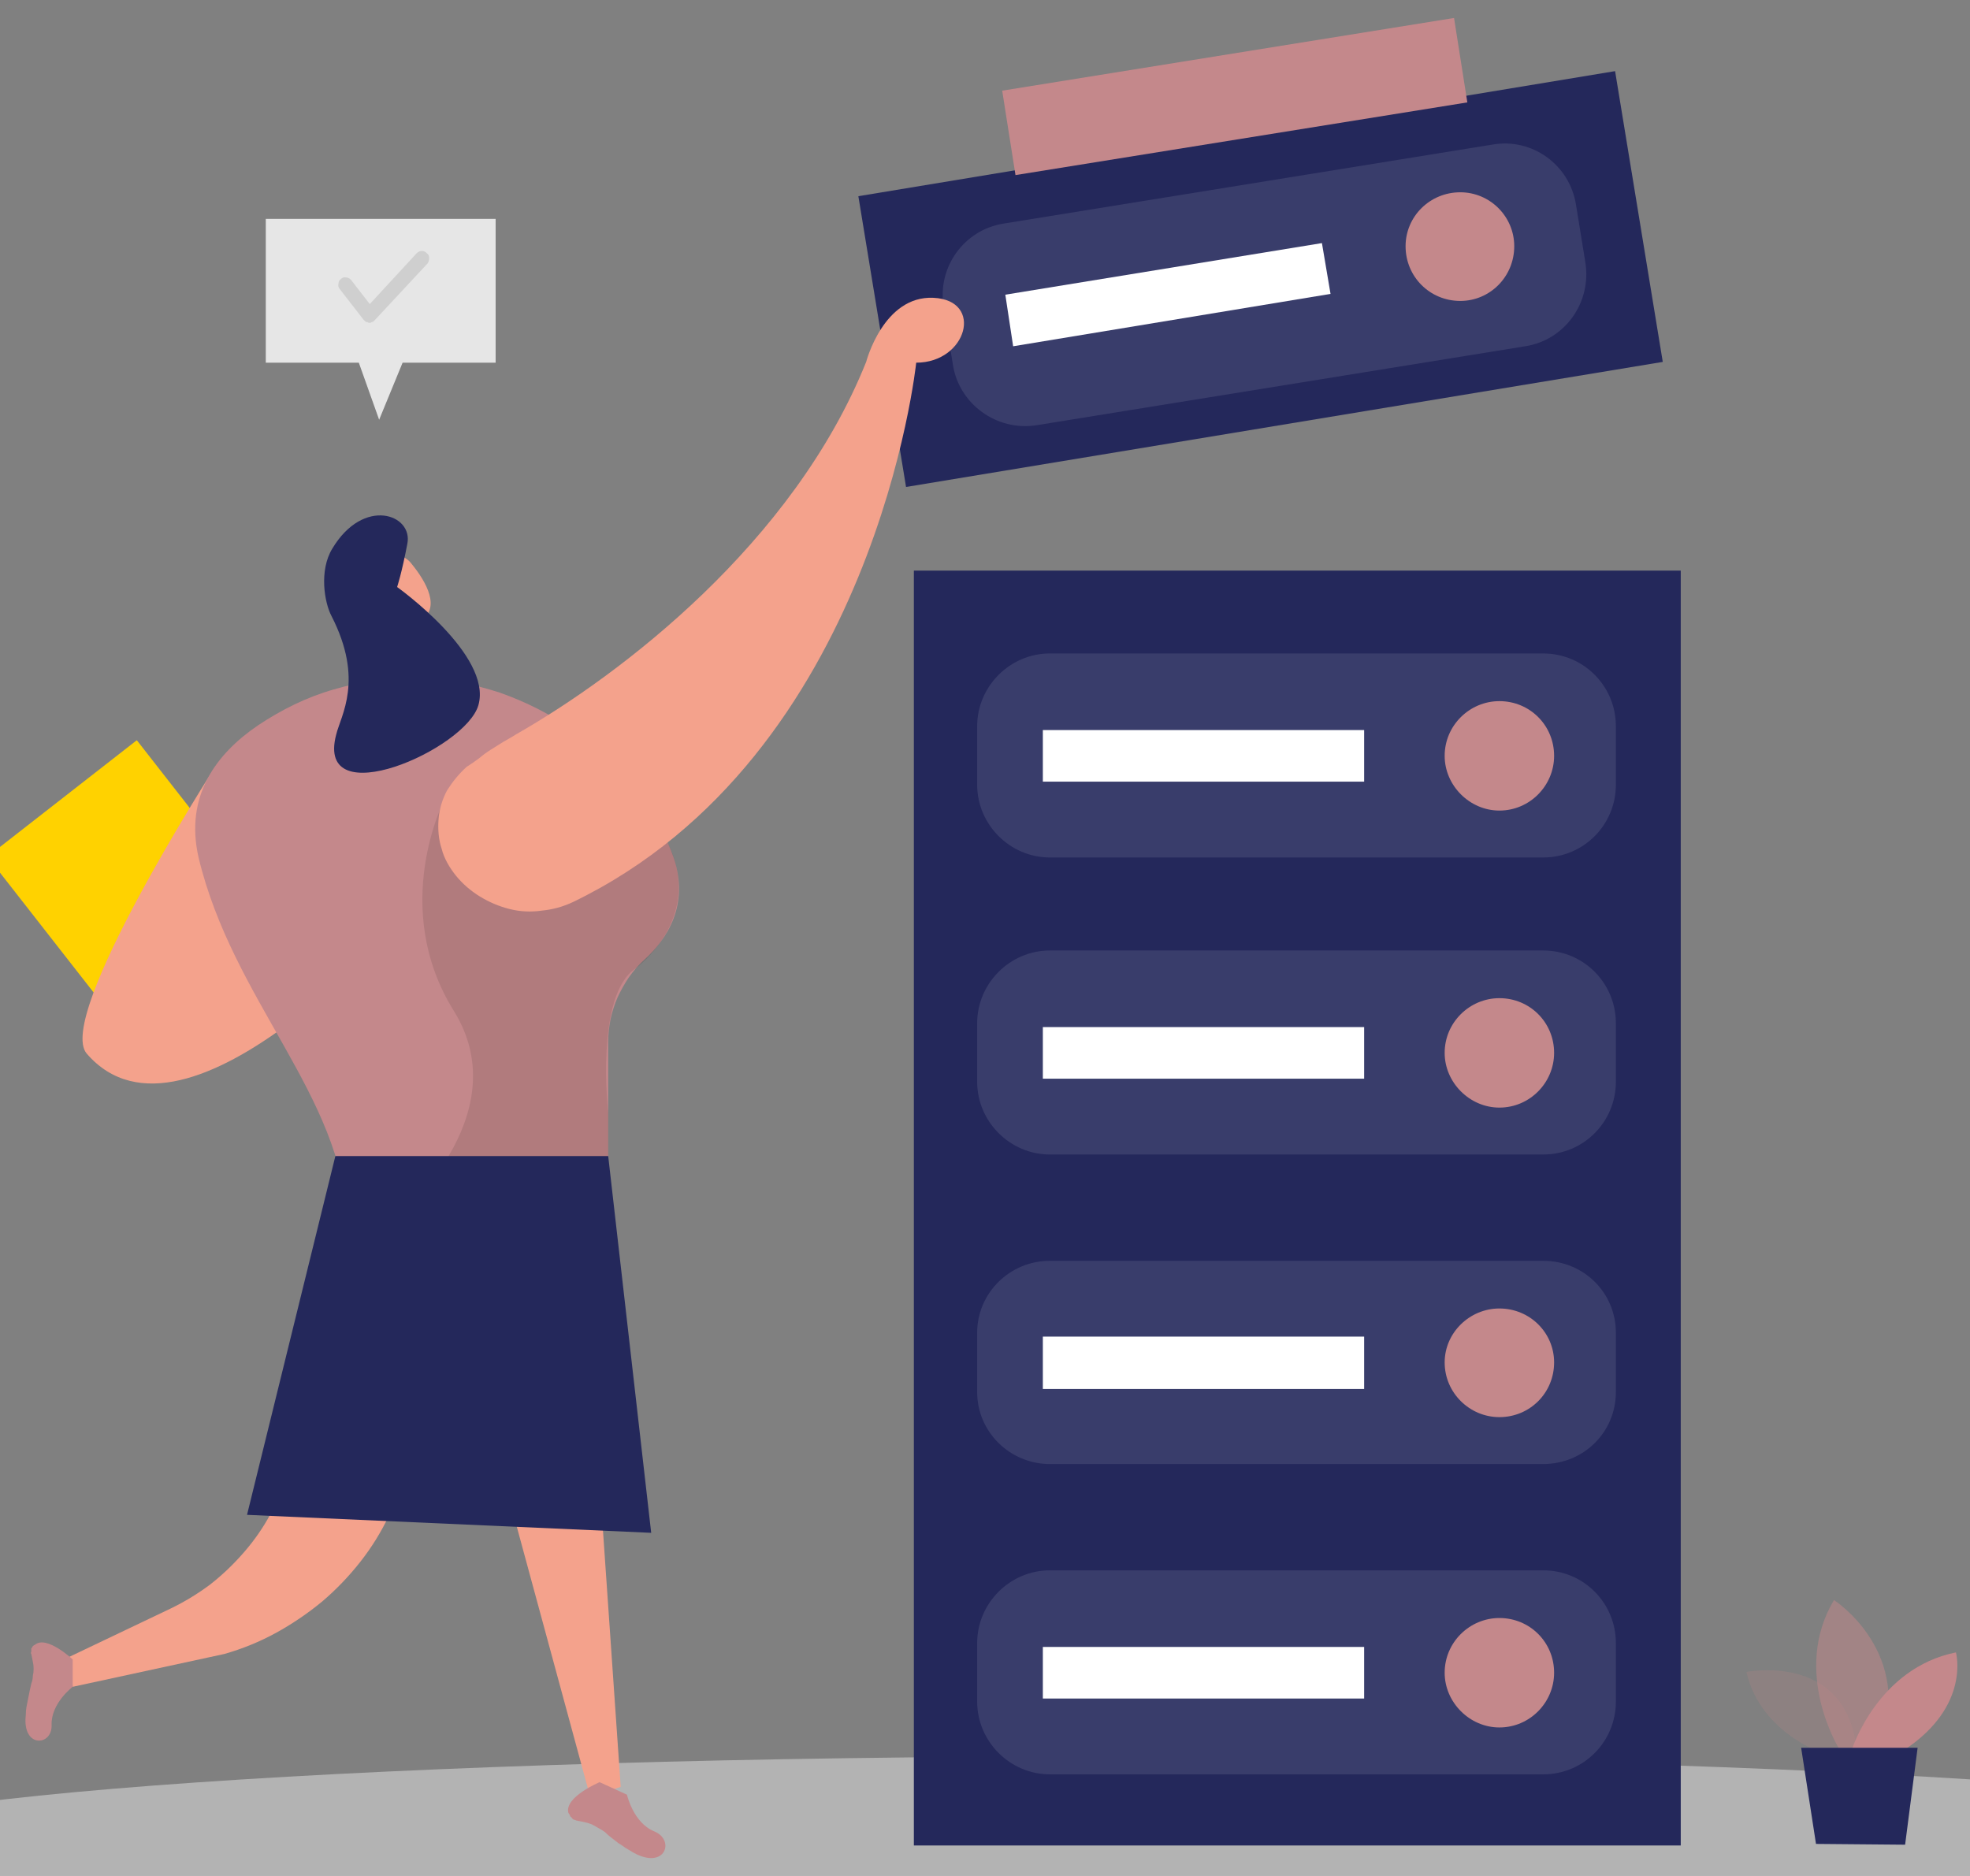 <svg version="1.2" xmlns="http://www.w3.org/2000/svg" viewBox="0 0 252 240" width="252" height="240">
	<rect x="0" y="0" width="252" height="240" fill="#808080" stroke="none"/>
	<title>diy-svg</title>
	<style>
		.s0 { opacity: .5;fill: #e6e6e6 } 
		.s1 { fill: #f4a28c } 
		.s2 { opacity: .2;fill: #c4888b } 
		.s3 { opacity: .5;fill: #c4888b } 
		.s4 { fill: #c4888b } 
		.s5 { fill: #24285b } 
		.s6 { opacity: .1;fill: #ffffff } 
		.s7 { fill: #ffffff } 
		.s8 { fill: #ffd200 } 
		.s9 { opacity: .1;fill: #000000 } 
		.s10 { fill: #e6e6e6 } 
	</style>
	<path id="Layer" class="s0" d="m141.6 247.5c-91.1 0-164.7-5.1-164.7-11.4 0-6.3 73.6-11.4 164.7-11.4 91 0 164.6 5.1 164.6 11.4 0 6.3-73.6 11.4-164.6 11.4z"/>
	<path id="Layer" class="s1" d="m45.9 159.9l-8.9 28.3q-0.9 2.9-2.4 5.5-1.4 2.6-3.4 4.9-2 2.3-4.3 4.1-2.4 1.8-5.1 3.1l-13 6.2 0.5 3.8 19.4-4.2q3.5-1 6.6-2.7 3.1-1.7 5.9-4 2.7-2.3 4.9-5.1 2.2-2.8 3.7-6l13.8-28.3z"/>
	<path id="Layer" class="s2" d="m234.2 224.7c0 0-8.9-2.5-10.8-10.8 0 0 13.8-2.8 14.2 11.5z"/>
	<path id="Layer" class="s3" d="m235.3 223.8c0 0-6.2-9.9-0.7-19.1 0 0 10.5 6.7 5.8 19.1z"/>
	<path id="Layer" class="s4" d="m236.9 223.8c0 0 3.3-10.4 13.3-12.4 0 0 1.9 6.8-6.5 12.4z"/>
	<path id="Layer" class="s5" d="m230.4 223.6l1.9 12.3 11.4 0.1 1.6-12.4h-14.9z"/>
	<path id="Layer" class="s5" d="m116.9 73h98.1v163.1h-98.1z"/>
	<path id="Layer" class="s5" d="m109.8 25.1l96.8-16 6.1 37.2-96.8 16z"/>
	<path id="Layer" class="s4" d="m128.2 11.6l57.8-9.3 1.7 10.8-57.8 9.3z"/>
	<path id="Layer" class="s6" d="m125 130.9c0-5.1 4.2-9.3 9.3-9.3h63.1c5.2 0 9.3 4.2 9.3 9.3v7.5c0 5.1-4.1 9.3-9.3 9.3h-63.1c-5.1 0-9.3-4.2-9.3-9.3z"/>
	<path id="Layer" class="s4" d="m191.8 141.7c-3.8 0-7-3.2-7-7 0-3.9 3.2-7 7-7 3.9 0 7 3.1 7 7 0 3.8-3.1 7-7 7z"/>
	<path id="Layer" class="s7" d="m133.4 131.4h41.1v6.6h-41.1z"/>
	<path id="Layer" class="s6" d="m125 92.9c0-5.1 4.2-9.3 9.3-9.3h63.1c5.2 0 9.3 4.2 9.3 9.3v7.5c0 5.1-4.1 9.3-9.3 9.3h-63.1c-5.1 0-9.3-4.2-9.3-9.3z"/>
	<path id="Layer" class="s4" d="m191.8 103.7c-3.8 0-7-3.2-7-7 0-3.9 3.2-7 7-7 3.9 0 7 3.1 7 7 0 3.8-3.1 7-7 7z"/>
	<path id="Layer" class="s7" d="m133.4 93.4h41.1v6.6h-41.1z"/>
	<path id="Layer" class="s6" d="m120.7 39.2c-0.8-5 2.6-9.8 7.7-10.6l62.5-10.1c5.1-0.9 9.9 2.6 10.7 7.7l1.2 7.4c0.8 5.1-2.6 9.9-7.7 10.7l-62.5 10.1c-5.1 0.8-9.9-2.7-10.7-7.7z"/>
	<path id="Layer" class="s4" d="m186.8 38.5c-3.9 0-7-3.1-7-7 0-3.8 3.1-6.9 7-6.9 3.8 0 6.9 3.1 6.9 6.9 0 3.9-3.1 7-6.9 7z"/>
	<path id="Layer" class="s7" d="m128.6 37.7l40.5-6.6 1.1 6.5-40.6 6.7z"/>
	<path id="Layer" class="s6" d="m125 170.5c0-5.1 4.2-9.2 9.3-9.2h63.1c5.2 0 9.3 4.1 9.3 9.2v7.6c0 5.1-4.1 9.2-9.3 9.2h-63.1c-5.1 0-9.3-4.1-9.3-9.2z"/>
	<path id="Layer" class="s4" d="m191.8 181.3c-3.8 0-7-3.1-7-7 0-3.8 3.2-6.9 7-6.9 3.9 0 7 3.1 7 6.9 0 3.9-3.1 7-7 7z"/>
	<path id="Layer" class="s7" d="m133.4 171h41.1v6.7h-41.1z"/>
	<path id="Layer" class="s6" d="m125 210.2c0-5.1 4.2-9.3 9.3-9.3h63.1c5.2 0 9.3 4.2 9.3 9.3v7.5c0 5.1-4.1 9.3-9.3 9.3h-63.1c-5.1 0-9.3-4.2-9.3-9.3z"/>
	<path id="Layer" class="s4" d="m191.8 221c-3.8 0-7-3.2-7-7 0-3.9 3.2-7 7-7 3.9 0 7 3.1 7 7 0 3.8-3.1 7-7 7z"/>
	<path id="Layer" class="s7" d="m133.4 210.7h41.1v6.6h-41.1z"/>
	<path id="Layer" class="s1" d="m75.2 167.9l4.2 60.7-3.9 1.3-15.4-56.7 15.1-5.3z"/>
	<path id="Layer" class="s4" d="m80.2 229.6c0 0 0.8 3.6 3.5 4.7 2.7 1.1 1.4 5-2.7 2.7q-0.5-0.3-1-0.6-0.4-0.3-0.9-0.6-0.4-0.3-0.9-0.7-0.4-0.3-0.8-0.7-0.4-0.3-0.8-0.5-0.5-0.3-0.9-0.5-0.5-0.2-1-0.3-0.5-0.1-1-0.2-0.2-0.1-0.3-0.1-0.2-0.1-0.3-0.3-0.2-0.1-0.2-0.3-0.1-0.1-0.2-0.3c-0.5-2 4-3.9 4-3.9z"/>
	<path id="Layer" class="s4" d="m9.3 215.8c0 0-2.8 2.1-2.7 4.9 0.1 2.7-3.8 3-3.3-1.3q0-0.6 0.1-1.1 0.1-0.5 0.2-1 0.1-0.5 0.2-1 0.1-0.5 0.2-0.9 0.2-0.5 0.2-1 0.1-0.4 0.1-0.9 0-0.5-0.1-0.9-0.1-0.5-0.2-1-0.1-0.1 0-0.3 0-0.2 0-0.4 0.1-0.1 0.2-0.3 0.1-0.1 0.3-0.2c1.5-1.2 4.8 1.9 4.8 1.9z"/>
	<path id="Layer" class="s1" d="m52 80l1.5 5.8-4.8 2.5-0.8-10 4.1 1.7z"/>
	<path id="Layer" class="s1" d="m46.8 72.7q0.4-0.8 1.2-1.3 0.7-0.5 1.6-0.5 0.9-0.1 1.7 0.2 0.9 0.4 1.4 1.1c1.8 2.2 3.8 5.7 1 7.2-4.2 2.4-7.5-3-7.5-3q0-0.5 0-0.9 0-0.5 0-1 0.1-0.4 0.2-0.9 0.2-0.4 0.4-0.9z"/>
	<path id="Layer" class="s8" d="m19.5 136.6l-21.1-27 19.1-14.9 21.1 27z"/>
	<path id="Layer" class="s1" d="m27.4 98.3c0 0-20.4 31.8-16.3 36.5 12.9 14.9 41.6-18.6 41.6-18.6z"/>
	<path id="Layer" class="s4" d="m73.4 93.5c-2.9-2.1-6.1-3.7-9.5-4.9-3.4-1.1-7-1.8-10.6-1.8-3.6-0.1-7.2 0.4-10.6 1.4-3.5 1-6.7 2.6-9.7 4.6-5.3 3.6-9.4 9-7.6 16.9 4.4 18.4 18.5 30.5 19 46.7l33.4-2.2v-20.9q0-1.4 0.3-2.9 0.3-1.4 0.9-2.8 0.6-1.3 1.4-2.5 0.9-1.3 2-2.3c2.9-2.6 5.8-7 3.8-13-1.8-5.3-6.4-11.6-12.8-16.3z"/>
	<path id="Layer" class="s1" d="m49.4 76.5c0 0-1-1-1.5 0.2-0.5 1.2 1.2 1.9 1.8 1.3 0.6-0.5-0.3-1.5-0.3-1.5z"/>
	<path id="Layer" class="s9" d="m56.9 102.2c0 0-7.2 13.8 1.2 27.2 8.3 13.5-7.5 26.6-7.5 26.6l27.2-1.8v-11.9c0 0-1.7-15 3.5-18.4 0 0 8.9-6.4 4.1-16.1-4.8-9.7-28.5-5.6-28.5-5.6z"/>
	<path id="Layer" class="s5" d="m43 94c0.6-2.5 3.6-7-0.6-15.2-0.9-1.7-1.6-5.8 0.1-8.6 4-6.7 10.4-4.4 9.6-0.6-0.7 3.7-1.3 5.5-1.3 5.5 0 0 12.2 8.7 10.4 15.1-1.6 5.7-20.9 14.1-18.2 3.8z"/>
	<path id="Layer" class="s5" d="m42.9 147.9h34.9l5.5 48.2-51.7-2.3 11.3-45.9z"/>
	<path id="Layer" class="s1" d="m58.3 112c-0.8-1-1.5-2.2-1.8-3.4-0.4-1.2-0.5-2.5-0.4-3.8 0.1-1.3 0.5-2.6 1.1-3.7 0.7-1.1 1.5-2.1 2.5-3q0.8-0.5 1.6-1.1 0.7-0.6 1.5-1.1 0.8-0.5 1.6-1 0.9-0.5 1.7-1c13.3-7.6 35.4-24.4 44.7-47.6 0 0 2.2-8.5 8.6-8.2 6.5 0.3 4.3 8.3-2.2 8.3 0 0-5.2 50.3-43.9 69q-1.9 0.9-4 1.1-2.1 0.3-4.1-0.2-2-0.5-3.8-1.6-1.8-1.1-3.1-2.7z"/>
	<path id="Layer" class="s10" d="m34 28v18.4h11.9l2.6 7.3 3-7.3h11.9v-18.4h-29.4z"/>
	<path id="Layer" class="s9" d="m47.2 41.3q-0.1 0-0.2-0.1-0.1 0-0.2 0 0-0.1-0.1-0.1-0.1-0.1-0.2-0.2l-3.1-4q-0.2-0.3-0.1-0.6 0-0.4 0.3-0.6 0.3-0.3 0.7-0.2 0.3 0 0.6 0.3l2.4 3.1 6-6.5q0.3-0.3 0.7-0.3 0.3 0 0.6 0.3 0.3 0.2 0.3 0.6 0 0.4-0.2 0.7l-6.8 7.3q-0.1 0.1-0.1 0.1-0.1 0.1-0.2 0.1-0.1 0-0.2 0.1-0.1 0-0.2 0z"/>
</svg>